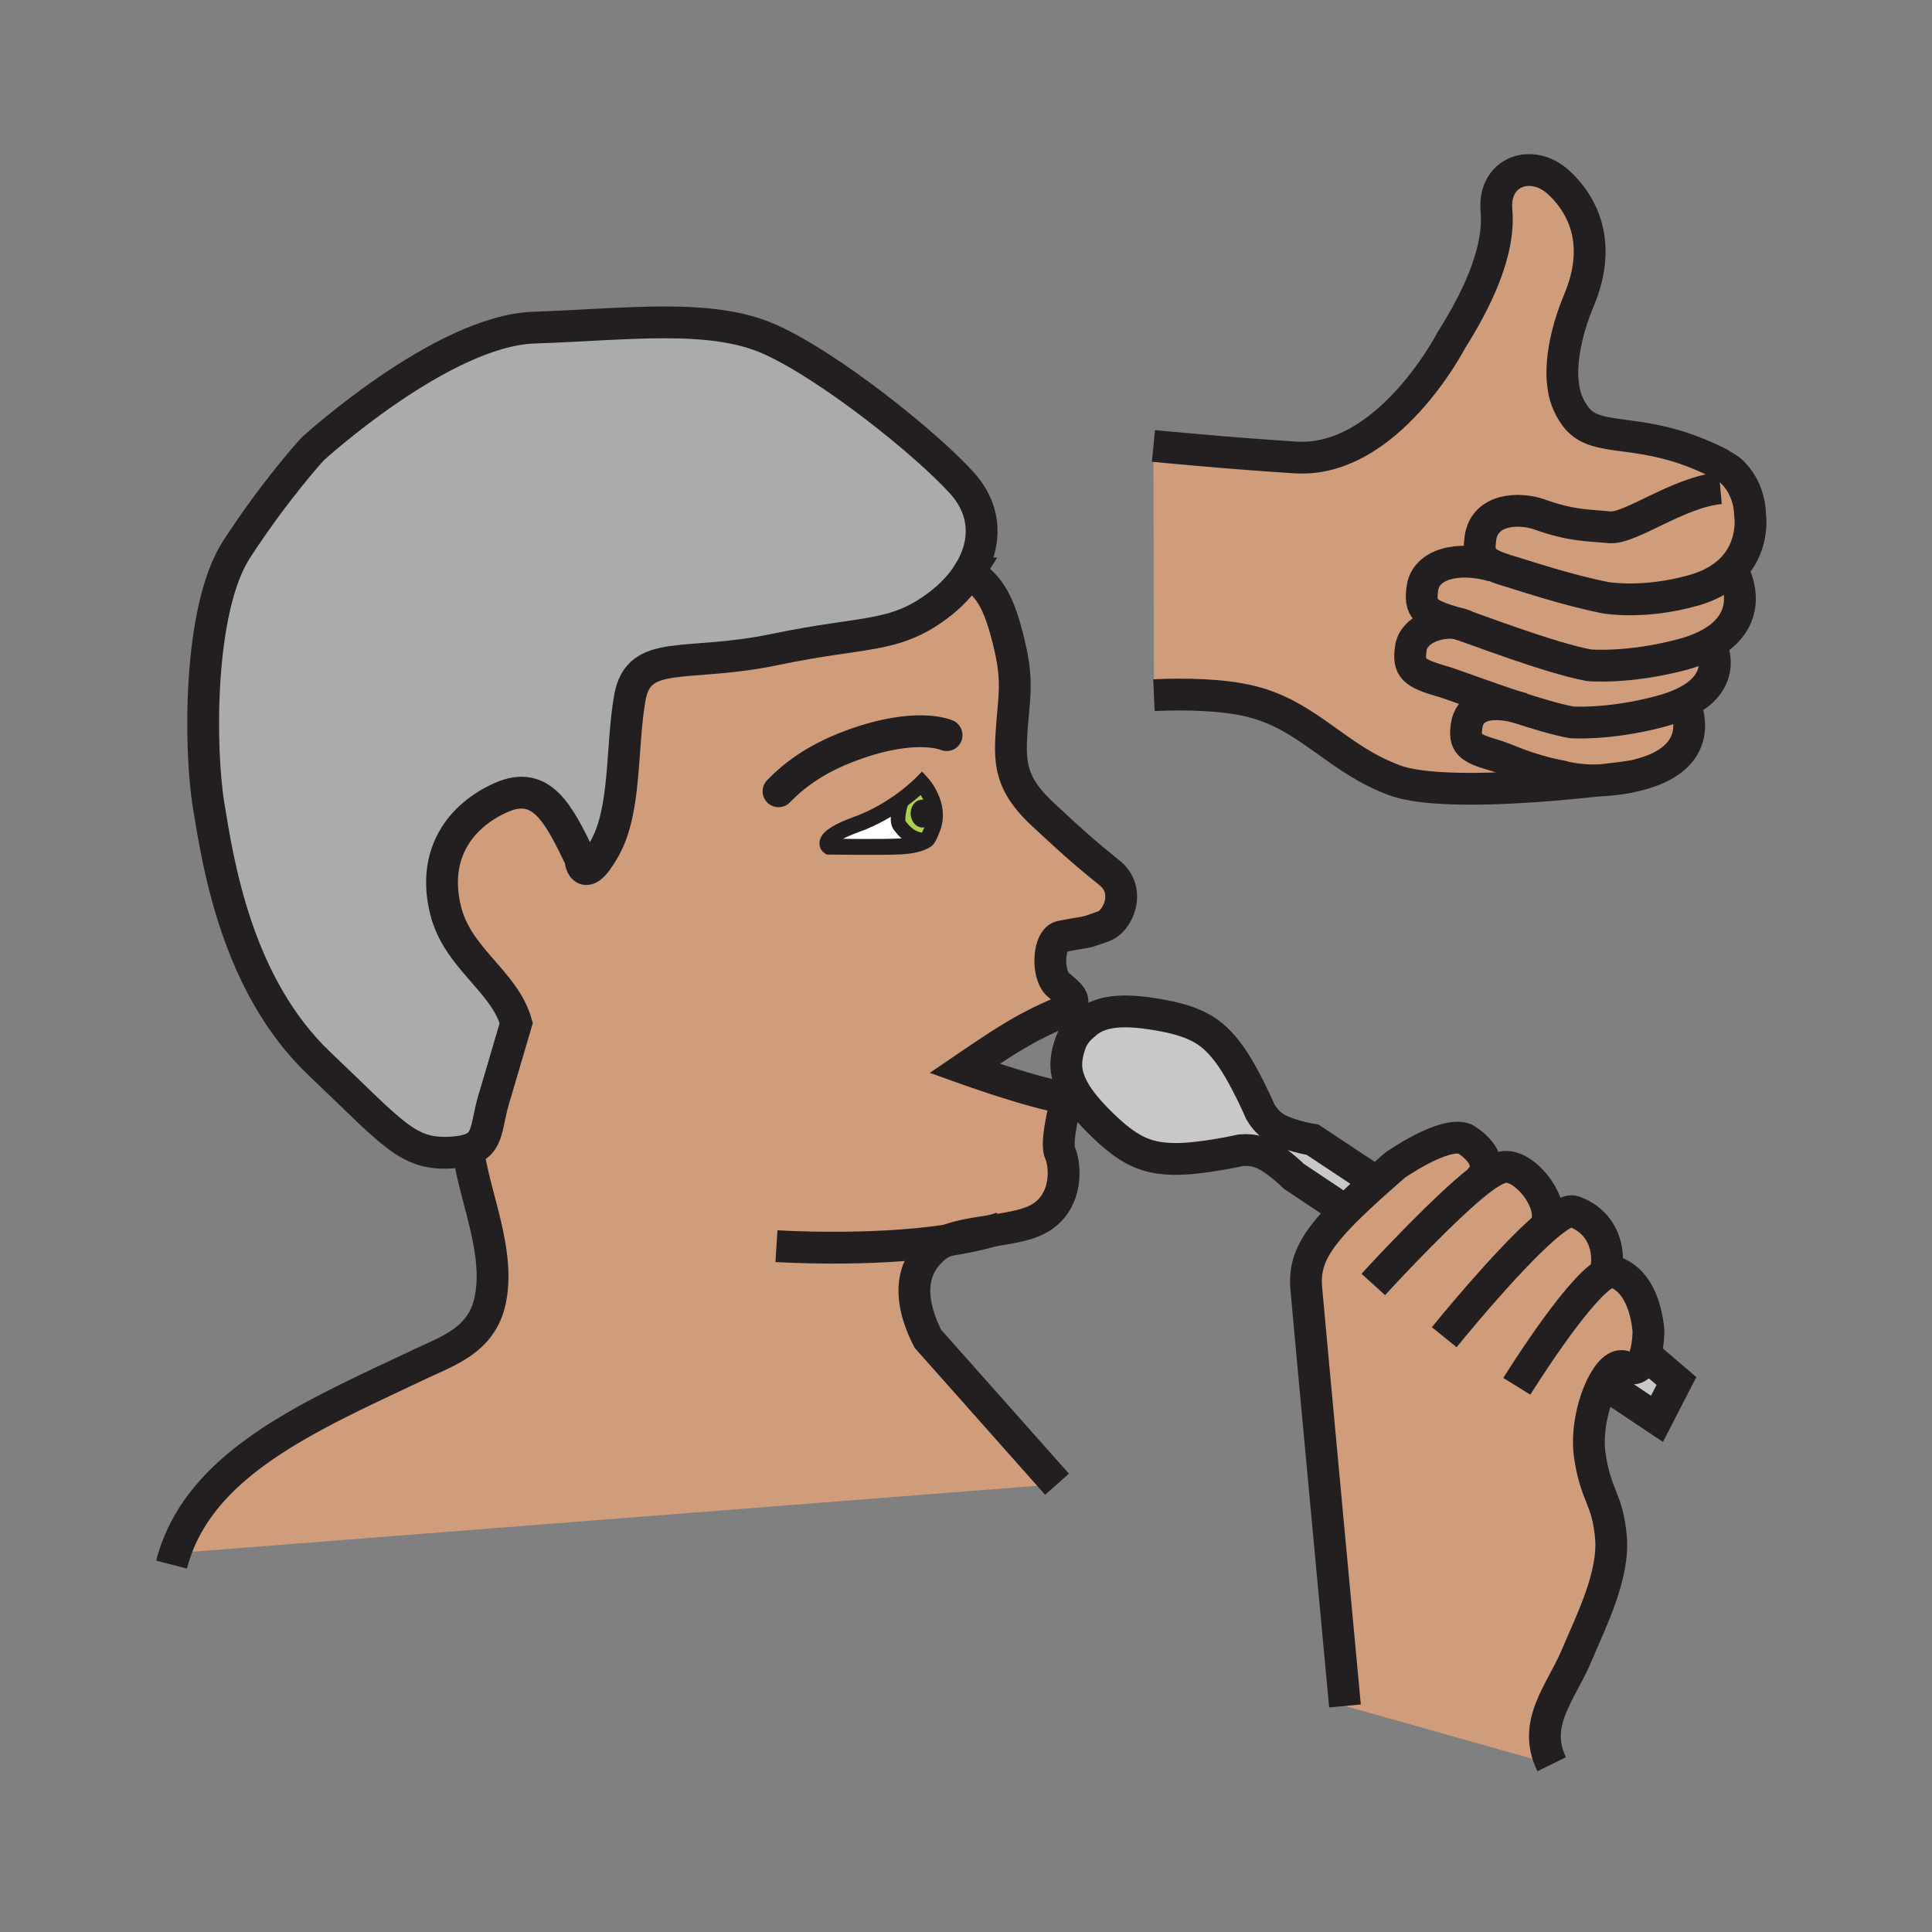 <?xml version="1.0"?><svg xmlns="http://www.w3.org/2000/svg" width="850.394" height="850.394" viewBox="0 0 850.394 850.394" overflow="visible"><rect x="0" y="0" width="850.394" height="850.394" fill="#808080" stroke="none"/><path d="M724.22 596.18c-1.319 4.351-3.899 7.851-8.95 5.44-3.35-1.62-7.27 2.28-10.39 8.7-3.899 8.06-6.53 20.08-5.13 30.109 2.55 18.03 7.77 18.98 9.32 36.03 1.55 17.03-8.82 37.36-15.29 52.67-6.67 15.79-19.62 29.41-10.78 47.42l-90.99-25.66s-15.819-169.58-17.05-183.949c-.979-11.48 3.38-20.171 17.19-34.011 3.64-3.649 7.93-7.649 12.949-12.16 2.75-2.47 5.721-5.09 8.92-7.88 0 0 21.551-15.149 30.75-11.6 0 0 15.53 8.77 6.12 18.47l.021.021c1.3-1.011 2.5-1.891 3.58-2.601 3.14-2.1 5.859-3.399 7.899-3.56 9.471-.78 23.341 17.41 17.53 26.63l.04.04c5.7-4.91 10.37-7.86 12.73-7.03 14.649 5.2 16.279 20.2 13.659 27.51l.011.021c1.67-.99 3.109-1.37 4.229-.97 9.57 3.39 13.79 14.069 15 25.62.002 0 .092 5.9-1.368 10.74z" fill="#cf9d7c" class="aac-skin-fill"></path><path d="M715.27 601.62c5.051 2.41 7.631-1.09 8.95-5.44l13.69 11.681-8.58 16.659-21.22-14.18-3.23-.02c3.12-6.42 7.04-10.32 10.39-8.7z" fill="#c8c8c8"></path><path d="M406.24 364.21c2.82-.15 4.95-2.99 4.78-6.35-.17-3.35-2.58-5.96-5.4-5.83-2.79.15-4.92 2.99-4.75 6.35.17 3.36 2.58 5.97 5.37 5.83zm-.47-19.54s8.58 9.35 4.8 19.57c-2.01 5.44-2.78 5.48-2.78 5.48s-.35.29-1.14.68l-.37-.61c-5.36-.49-8.19-3.79-10.22-6.34-2.02-2.55.53-10.25.91-11.35v-.01c5.58-4.07 8.8-7.42 8.8-7.42z" fill="#abd150"></path><path d="M396.06 363.45c2.03 2.55 4.86 5.85 10.22 6.34l.37.61c-1.51.75-4.65 1.89-10.13 2.17-8.37.43-31.63.08-31.63.08s-5.13-3.56 12.09-9.76c8.12-2.93 15-7.15 19.99-10.79-.38 1.1-2.93 8.8-.91 11.35z" fill="#fff"></path><path d="M603.38 518.64l1.72 2.13c-5.02 4.511-9.31 8.511-12.949 12.16l-.11-.109-22.55-15.061s-8.74-8.76-15.38-10.71c-2.811-.84-5.46-.99-7.971-.75 0 0-17.34 3.9-28.729 3.82-11.391-.101-19.05-2.59-30.65-13.5-11.58-10.91-17.83-19.95-17.41-28.9.25-5.34 2.57-10.37 2.57-10.37 1.63-2.899 3.08-4.59 6.59-7.42 7.01-5.59 17.98-5.819 33.63-2.85 15.63 2.979 22.141 7.729 28.91 16.89 6.76 9.181 13.76 25.5 13.76 25.5 1.29 2.19 2.95 4.23 5.271 6.03 5.49 4.22 17.71 6.17 17.71 6.17l25.588 16.97z" fill="#c8c8c8"></path><path d="M396.97 352.09v.01c-4.99 3.64-11.87 7.86-19.99 10.79-17.22 6.2-12.09 9.76-12.09 9.76s23.26.35 31.63-.08c5.48-.28 8.62-1.42 10.13-2.17.79-.39 1.14-.68 1.14-.68s.77-.04 2.78-5.48c3.78-10.22-4.8-19.57-4.8-19.57s-3.22 3.35-8.8 7.42zm40.02 189.59c-.01 0-.021 0-.03.011-7.11 1.09-14.36 2.119-19.86 4.25-2.15.829-4.04 1.829-5.55 3.069-13.61 11.181-9.52 27.76-3.13 40.271l56.85 64.02L77.02 683.61c13.82-41.08 61.42-61.16 106.97-82.771 13.41-6.37 28.16-10.899 31.82-28.729 4.42-21.57-7.19-45.811-9.71-65.96 9.61-2.96 7.47-11.07 12.04-24.94l9.1-30.93c-5.31-18.53-25.69-28.23-31.04-49.36-6.29-24.83 6.29-41.8 24.3-49.84 17.99-8.03 25.46 7.3 34.88 26.73 0 0 .87 13.07 10.66-4.19 9.79-17.26 7.29-44.58 11.21-66.55 3.91-22 24.49-12.98 63.94-21.21 39.47-8.24 52.08-4.77 71.46-19.17 5.65-4.2 10.28-9.05 13.59-14.27l1.33.25c7.41 5.68 12.01 10.77 16.859 31.66 3.74 16.11 1.86 22.37.86 37.52-.96 13.98-.49 23.35 13.54 36.43 16.54 15.43 20.34 18.39 29.76 26.12 9.4 7.71 3.55 21.06-2.87 23.33-9.88 3.5-4.479 1.76-18.569 4.49-5.841 1.14-6.431 16.61-1.53 21.04 4.86 4.4 11.27 8.101.82 12.59-15.131 6.5-23.521 11.96-41.86 24.431 0 0 32.189 11.54 44.86 12.96-.721 4.02-4.94 19.399-2.841 24.22 2.771 6.41 3.4 23.63-11.5 30.021-4.879 2.088-11.429 3.168-18.109 4.198zM704.16 343.48c-10.42.29-16.88-1.79-16.88-1.79-15.761-2.99-23.7-7.58-29.13-9.13-11.761-3.36-13.7-5.33-12.601-13.11 1.17-8.29 8.99-11.38 21.681-8.33 8.819 2.9 17.739 5.56 24.439 6.83 0 0 16.17 1.24 38.811-4.72 4.229-1.11 7.76-2.41 10.699-3.83l.25.51s11.57 22.77-19.729 31.01c-6.58 1.74-12.52 2.42-17.54 2.56z" fill="#cf9d7c" class="aac-skin-fill"></path><path d="M667.23 311.12c-14.341-4.71-28.4-10.06-32.16-11.14-13.15-3.74-15.311-5.96-14.08-14.65 1.189-8.43 12.63-12.33 20.63-10.89 7.979 2.53 39.979 15.02 57.72 18.38 0 0 17.05 1.61 40.71-4.61 5.2-1.37 9.4-3.06 12.771-4.94 1.62 3.27 7.06 17.13-11.641 26.13-2.939 1.42-6.47 2.72-10.699 3.83-22.641 5.96-38.811 4.72-38.811 4.72-6.7-1.27-15.62-3.93-24.44-6.83z" fill="#cf9d7c" class="aac-skin-fill"></path><path d="M752.82 283.27c-3.37 1.88-7.57 3.57-12.771 4.94-23.66 6.22-40.71 4.61-40.71 4.61-17.74-3.36-49.74-15.85-57.72-18.38l-.8-.24c-13.761-3.92-16.011-6.23-14.721-15.32 1.471-10.41 15.24-14.38 31.311-9.73l.07-.15c2.01.9 4.6 1.78 7.909 2.75 5.94 1.76 24.221 7.96 41.41 11.36 0 0 16.67 2.97 38.641-3.26 5.97-1.69 10.54-4.1 14.029-6.85l4.12.24c.002 0 9.602 18.63-10.768 30.03z" fill="#cf9d7c" class="aac-skin-fill"></path><path d="M687.28 341.69s6.46 2.08 16.88 1.79c-23.82 2.66-71.601 6.84-90.3-.02-25.38-9.31-37.65-28.33-63.021-34.68-12.68-3.17-29.399-3.38-42.93-2.8l-.21-109.7s32.649 3.21 62.6 5.08c40.59 2.54 68.51-51.59 68.51-51.59 10.15-16.08 21.57-38.07 19.881-57.1-1.55-17.32 15.65-23.26 27.48-12.27 11.85 11 18.62 28.34 8.89 51.6-9.729 23.26-7.029 37.21-7.029 37.21.43 4.68 2.029 9.43 5.34 13.96 9.49 13.01 28.89 3.25 63.29 20.73l4.68 2.91c9.141 7.8 8.94 19.38 8.94 19.38s2.8 16.06-10.811 26.81c-3.489 2.75-8.06 5.16-14.029 6.85-21.971 6.23-38.641 3.26-38.641 3.26-17.189-3.4-35.47-9.6-41.41-11.36-3.31-.97-5.899-1.85-7.909-2.75l-.07.15c-16.07-4.65-29.84-.68-31.311 9.73-1.29 9.09.96 11.4 14.721 15.32.229.07.5.15.8.24-8-1.44-19.44 2.46-20.63 10.89-1.23 8.69.93 10.91 14.08 14.65 3.76 1.08 17.819 6.43 32.16 11.14-12.69-3.05-20.511.04-21.681 8.33-1.1 7.78.84 9.75 12.601 13.11 5.429 1.55 13.369 6.14 29.129 9.13z" fill="#cf9d7c" class="aac-skin-fill"></path><path d="M206.1 506.15c-2.06.63-4.66 1.029-7.98 1.189-18.81.92-24.88-8.14-57.52-39.149-36.54-34.721-44.67-88.65-48.77-113.7-4.1-25.07-4.66-86.47 12.28-112.63 16.94-26.16 33.43-44.17 33.43-44.17s57.05-52.17 97.58-53.49c40.53-1.33 77.78-6.56 103.93 5.24 26.14 11.79 68.3 45.44 84.28 63.07 11.31 12.49 10.97 27.25 2.91 39.91-3.31 5.22-7.94 10.07-13.59 14.27-19.38 14.4-31.99 10.93-71.46 19.17-39.45 8.23-60.03-.79-63.94 21.21-3.92 21.97-1.42 49.29-11.21 66.55-9.79 17.26-10.66 4.19-10.66 4.19-9.42-19.43-16.89-34.76-34.88-26.73-18.01 8.04-30.59 25.01-24.3 49.84 5.35 21.13 25.73 30.83 31.04 49.36l-9.1 30.93c-4.57 13.87-2.43 21.98-12.04 24.94z" fill="#aaabab" class="aac-hair-fill"></path><path d="M405.62 352.03c2.82-.13 5.23 2.48 5.4 5.83.17 3.36-1.96 6.2-4.78 6.35-2.79.14-5.2-2.47-5.37-5.83-.17-3.36 1.96-6.2 4.75-6.35z" fill="#231f20"></path><g fill="none" stroke="#231f20"><path d="M396.97 352.1c-4.99 3.64-11.87 7.86-19.99 10.79-17.22 6.2-12.09 9.76-12.09 9.76s23.26.35 31.63-.08c5.48-.28 8.62-1.42 10.13-2.17.79-.39 1.14-.68 1.14-.68s.77-.04 2.78-5.48c3.78-10.22-4.8-19.57-4.8-19.57s-3.22 3.35-8.8 7.42" stroke-width="7"></path><path d="M416.65 323.58s-13.12-6.05-41.87 4.53c-16.73 6.17-26.05 13.96-32.11 20.18" stroke-width="14" stroke-linecap="round" stroke-linejoin="round"></path><path d="M397.01 351.97s-.02.04-.04.12v.01c-.38 1.1-2.93 8.8-.91 11.35 2.03 2.55 4.86 5.85 10.22 6.34" stroke-width="6.416"></path><path d="M426.24 252.42c-3.31 5.22-7.94 10.07-13.59 14.27-19.38 14.4-31.99 10.93-71.46 19.17-39.45 8.23-60.03-.79-63.94 21.21-3.92 21.97-1.42 49.29-11.21 66.55-9.79 17.26-10.66 4.19-10.66 4.19-9.42-19.43-16.89-34.76-34.88-26.73-18.01 8.04-30.59 25.01-24.3 49.84 5.35 21.13 25.73 30.83 31.04 49.36l-9.1 30.93c-4.57 13.87-2.43 21.98-12.04 24.94-2.06.63-4.66 1.029-7.98 1.189-18.81.92-24.88-8.14-57.52-39.149-36.54-34.721-44.67-88.65-48.77-113.7-4.1-25.07-4.66-86.47 12.28-112.63 16.94-26.16 33.43-44.17 33.43-44.17s57.05-52.17 97.58-53.49c40.53-1.33 77.78-6.56 103.93 5.24 26.14 11.79 68.3 45.44 84.28 63.07 11.31 12.49 10.97 27.25 2.91 39.91z" stroke-width="14"></path><path d="M205.66 500.71c.06 1.771.21 3.59.44 5.44 2.52 20.149 14.13 44.39 9.71 65.96-3.66 17.83-18.41 22.359-31.82 28.729-45.55 21.61-93.15 41.69-106.97 82.771a74.38 74.38 0 0 0-1.51 5.069M436.99 541.68c6.68-1.029 13.229-2.109 18.109-4.199 14.9-6.391 14.271-23.61 11.5-30.021-2.1-4.82 2.12-20.2 2.841-24.22-12.671-1.42-44.86-12.96-44.86-12.96 18.34-12.471 26.729-17.931 41.86-24.431 10.449-4.489 4.04-8.189-.82-12.59-4.9-4.43-4.311-19.9 1.53-21.04 14.09-2.73 8.689-.99 18.569-4.49 6.42-2.27 12.271-15.62 2.87-23.33-9.42-7.73-13.22-10.69-29.76-26.12-14.03-13.08-14.5-22.45-13.54-36.43 1-15.15 2.88-21.41-.86-37.52-4.85-20.89-9.449-25.98-16.859-31.66M465.27 653.3l-56.85-64.02c-6.39-12.511-10.48-29.09 3.13-40.271 1.51-1.24 3.4-2.24 5.55-3.069 5.5-2.131 12.75-3.16 19.86-4.25" stroke-width="14"></path><path d="M341.77 548.51s40.93 2.641 75.33-2.569c7.03-1.061 13.78-2.45 19.86-4.25.01-.011.021-.011.03-.011 1.38-.41 2.72-.85 4.029-1.3M654.49 517.18c3.14-2.1 5.859-3.399 7.899-3.56 9.471-.78 23.341 17.41 17.53 26.63M654.49 517.18c-1.08.71-2.28 1.59-3.58 2.601-14.11 10.979-39.34 37.77-46.43 45.6" stroke-width="14"></path><path d="M592.01 750.89s-15.819-169.58-17.05-183.949c-.979-11.48 3.38-20.171 17.19-34.011 3.64-3.649 7.93-7.649 12.949-12.16 2.75-2.47 5.721-5.09 8.92-7.88 0 0 21.551-15.149 30.75-11.6 0 0 15.53 8.77 6.12 18.47" stroke-width="14"></path><path d="M635.7 588.59s26.899-33.3 44.26-48.3c5.7-4.91 10.37-7.86 12.73-7.03 14.649 5.2 16.279 20.2 13.659 27.51M667.65 610.2s26.04-41.98 38.71-49.41c1.67-.99 3.109-1.37 4.229-.97 9.57 3.39 13.79 14.069 15 25.62 0 0 .09 5.899-1.37 10.739-1.319 4.351-3.899 7.851-8.95 5.44-3.35-1.62-7.27 2.28-10.39 8.7-3.899 8.06-6.53 20.08-5.13 30.109 2.55 18.03 7.77 18.98 9.32 36.03 1.55 17.03-8.82 37.36-15.29 52.67-6.67 15.79-19.62 29.41-10.78 47.42M592.04 532.82l-22.55-15.061s-8.74-8.76-15.38-10.71c-2.811-.84-5.46-.99-7.971-.75 0 0-17.34 3.9-28.729 3.82-11.391-.101-19.05-2.59-30.65-13.5-11.58-10.91-17.83-19.95-17.41-28.9.25-5.34 2.57-10.37 2.57-10.37 1.63-2.899 3.08-4.59 6.59-7.42 7.01-5.59 17.98-5.819 33.63-2.85 15.63 2.979 22.141 7.729 28.91 16.89 6.76 9.181 13.76 25.5 13.76 25.5 1.29 2.19 2.95 4.23 5.271 6.03 5.49 4.22 17.71 6.17 17.71 6.17l25.59 16.97" stroke-width="14"></path><path stroke-width="14" d="M724 596l.22.18 13.69 11.68-8.58 16.66-21.22-14.18M752.44 282.56s.149.25.38.71c1.62 3.27 7.06 17.13-11.641 26.13-2.939 1.42-6.47 2.72-10.699 3.83-22.641 5.96-38.811 4.72-38.811 4.72-6.7-1.27-15.62-3.93-24.439-6.83-14.341-4.71-28.4-10.06-32.16-11.14-13.15-3.74-15.311-5.96-14.08-14.65 1.189-8.43 12.63-12.33 20.63-10.89 1.45.26 2.78.69 3.92 1.31M757.23 214.89c-18.62 1.7-39.74 18.13-48.851 17.2-9.72-1-16.28-.51-30.86-5.68-8.47-2.99-24.109-2.84-25.92 10.65-.869 6.44.08 9.33 5.881 11.94 2.01.9 4.6 1.78 7.909 2.75 5.94 1.76 24.221 7.96 41.41 11.36 0 0 16.67 2.97 38.641-3.26 5.97-1.69 10.54-4.1 14.029-6.85 13.61-10.75 10.811-26.81 10.811-26.81s.2-11.58-8.94-19.38l-4.68-2.91c-34.4-17.48-53.8-7.72-63.29-20.73-3.311-4.53-4.91-9.28-5.34-13.96 0 0-2.7-13.95 7.029-37.21 9.73-23.26 2.96-40.6-8.89-51.6-11.83-10.99-29.03-5.05-27.479 12.27 1.689 19.03-9.73 41.02-19.881 57.1 0 0-27.92 54.13-68.51 51.59-29.95-1.87-62.6-5.08-62.6-5.08"></path><path d="M763.59 253.24s9.601 18.63-10.77 30.03c-3.37 1.88-7.57 3.57-12.771 4.94-23.66 6.22-40.71 4.61-40.71 4.61-17.74-3.36-49.74-15.85-57.72-18.38l-.8-.24c-13.761-3.92-16.011-6.23-14.721-15.32 1.471-10.41 15.24-14.38 31.311-9.73M741.43 309.91s11.57 22.77-19.729 31.01c-6.58 1.74-12.521 2.42-17.54 2.56-10.42.29-16.88-1.79-16.88-1.79-15.761-2.99-23.7-7.58-29.13-9.13-11.761-3.36-13.7-5.33-12.601-13.11 1.17-8.29 8.99-11.38 21.681-8.33.93.21 1.89.47 2.869.76" stroke-width="14"></path><path d="M718.1 341.77s-5.449.76-13.939 1.71c-23.82 2.66-71.601 6.84-90.3-.02-25.38-9.31-37.65-28.33-63.021-34.68-12.68-3.17-29.399-3.38-42.93-2.8" stroke-width="14"></path></g><path fill="none" d="M0 0h850.394v850.394H0z"></path></svg>